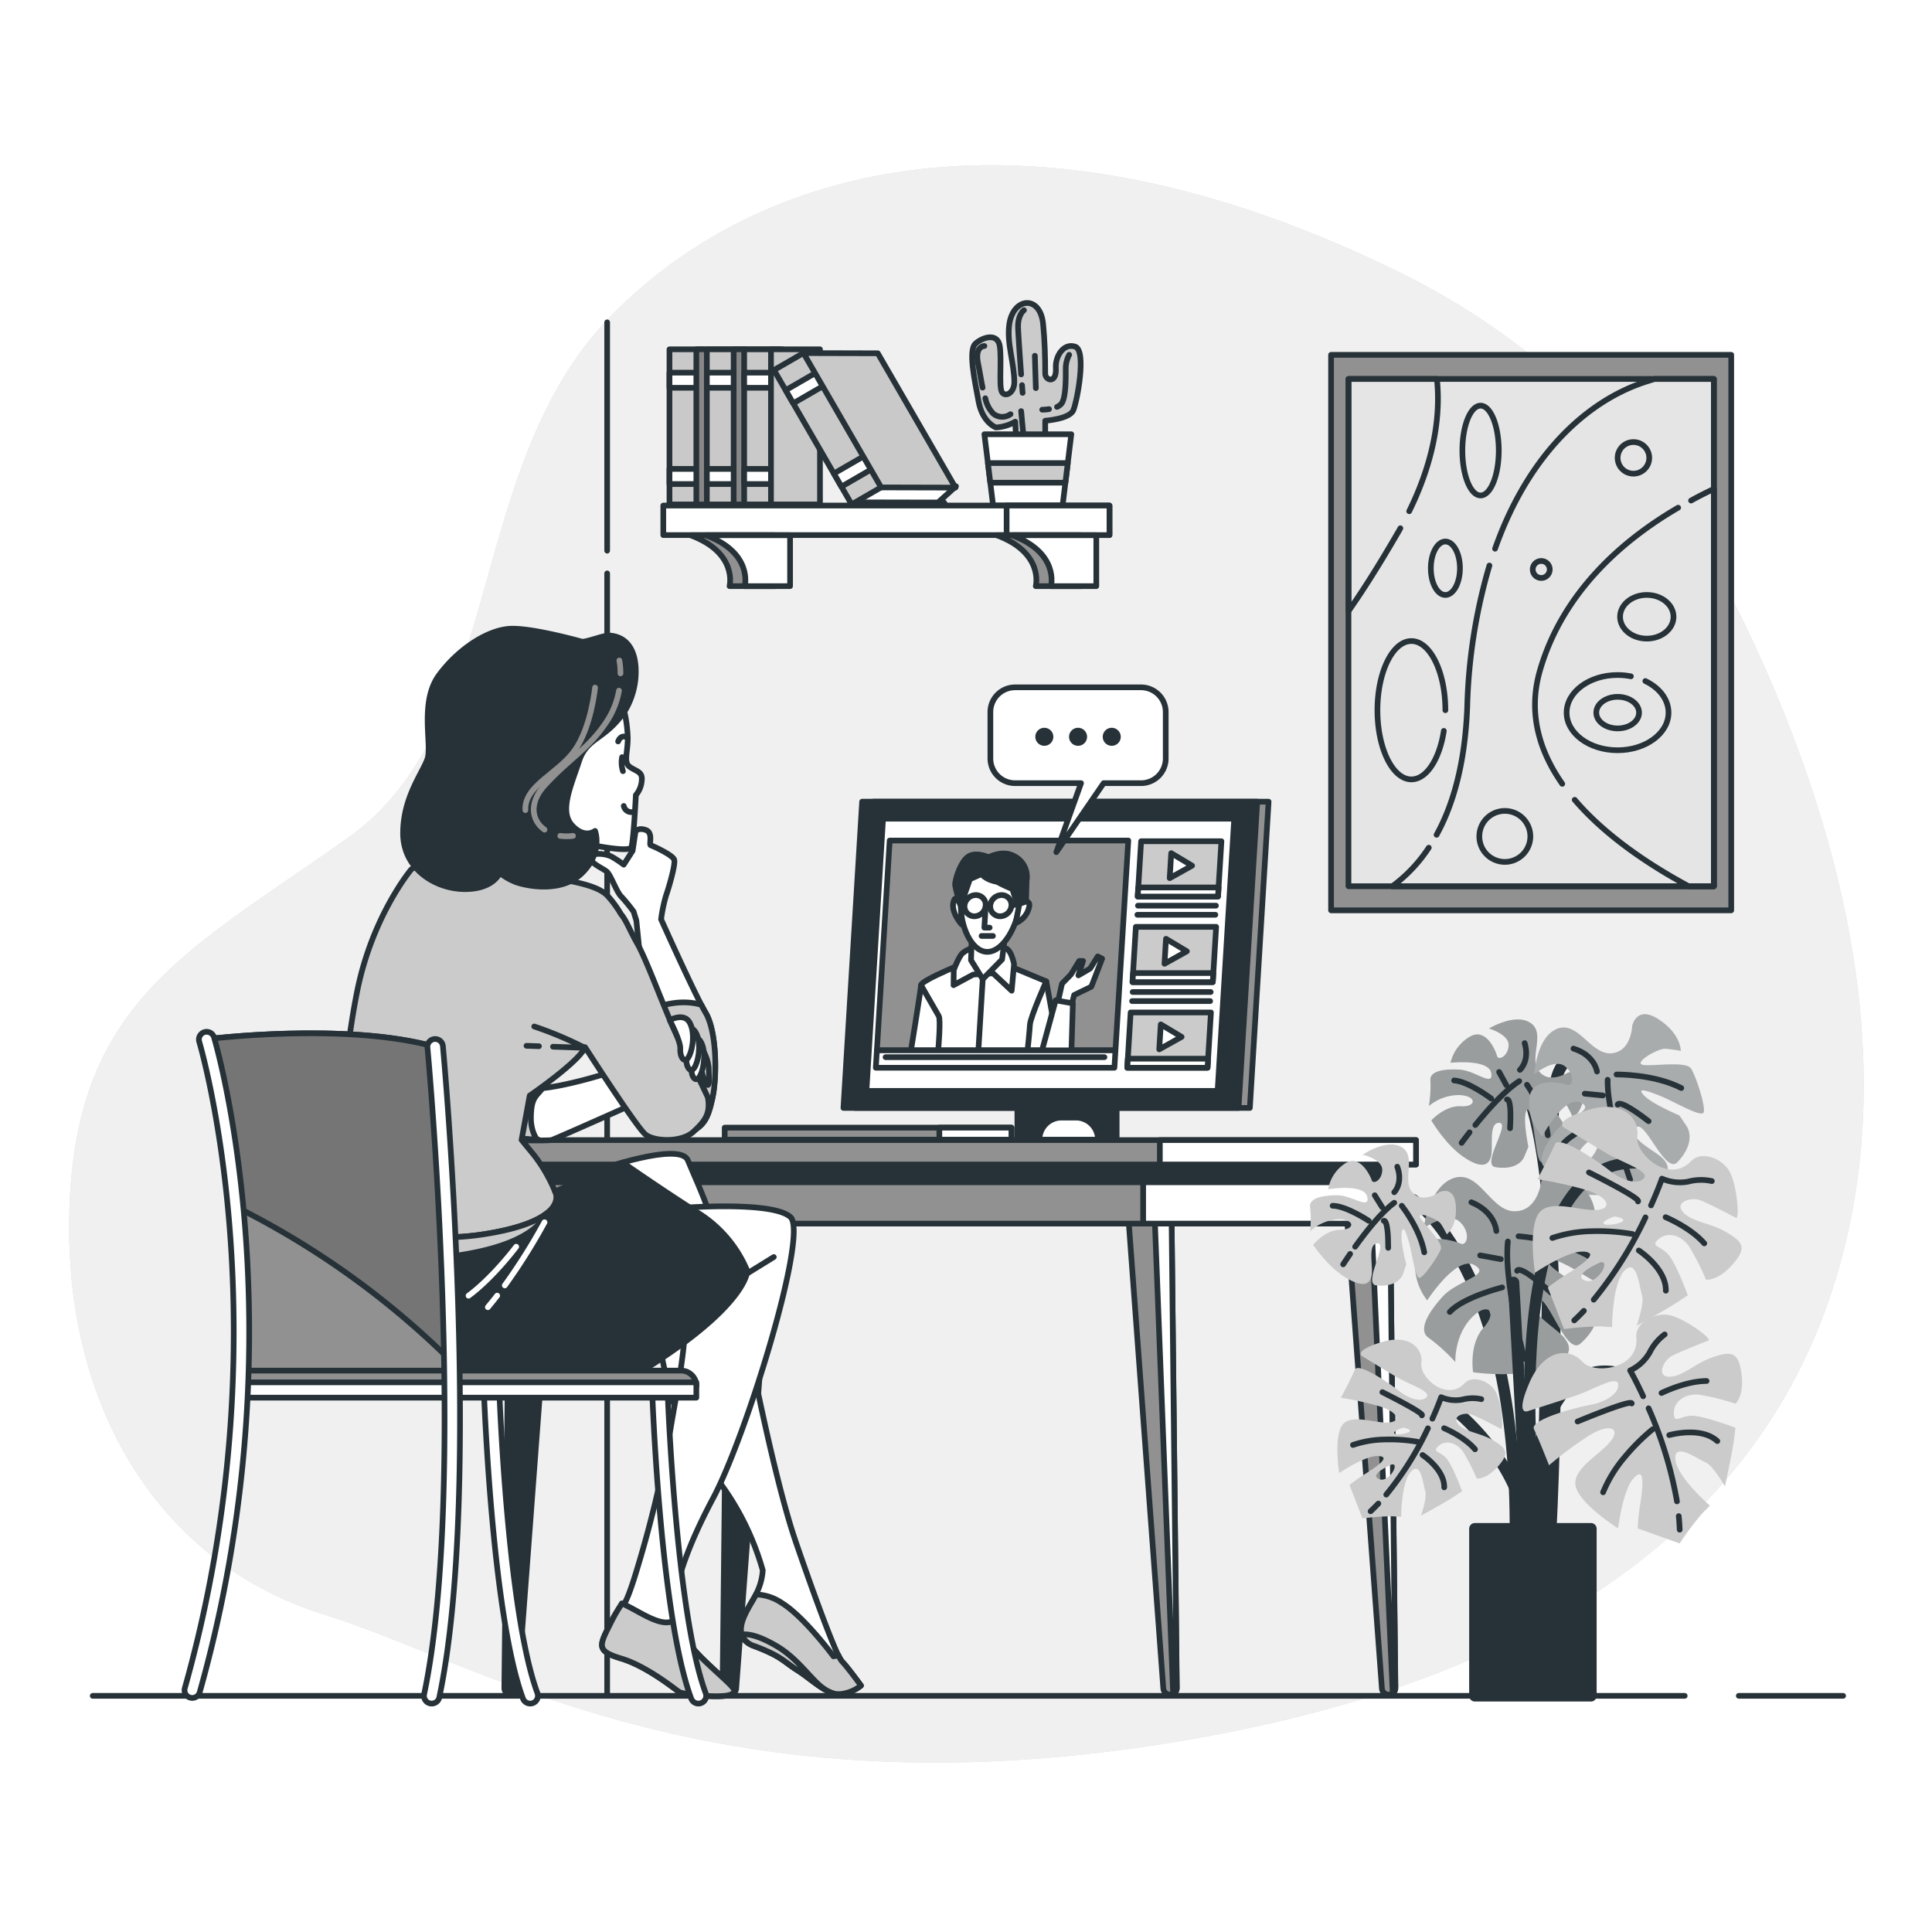 <svg xmlns="http://www.w3.org/2000/svg" width="340" height="340" fill="none"><g filter="url(#a)"><path fill="#CBCBCB" d="M324.816 156.971c-3.563-17.428-9.819-34.442-17.259-50.082-12.824-26.982-33.836-49.388-60.717-62.689-65.96-32.64-113.56-19.04-139.4 7.48-25.84 26.52-18.36 72.08-46.24 91.8-27.88 19.72-47.6 28.56-48.96 64.6-1.36 36.04 16.32 63.24 44.88 72.08 28.56 8.84 71.4 37.4 157.08 21.08s106.76-61.88 112.2-94.52c2.72-16.422 1.782-33.272-1.584-49.749Z"/><path fill="#fff" d="M324.816 156.971c-3.563-17.428-9.819-34.442-17.259-50.082-12.824-26.982-33.836-49.388-60.717-62.689-65.96-32.64-113.56-19.04-139.4 7.48-25.84 26.52-18.36 72.08-46.24 91.8-27.88 19.72-47.6 28.56-48.96 64.6-1.36 36.04 16.32 63.24 44.88 72.08 28.56 8.84 71.4 37.4 157.08 21.08s106.76-61.88 112.2-94.52c2.72-16.422 1.782-33.272-1.584-49.749Z" opacity=".7"/><path fill="#C9C9C9" stroke="#263238" stroke-linecap="round" stroke-linejoin="round" d="M123.978 57.474h-6.161v27.302h6.161V57.474Z"/><path fill="#fff" stroke="#263238" stroke-linecap="round" stroke-linejoin="round" d="M123.978 61.58h-6.161v2.666h6.161v-2.665ZM123.978 78.52h-6.161v2.665h6.161V78.52Z"/><path fill="#878787" stroke="#263238" stroke-linecap="round" stroke-linejoin="round" d="M131.165 57.474h-8.622v27.302h8.622V57.474Z"/><path fill="#C9C9C9" stroke="#263238" stroke-linecap="round" stroke-linejoin="round" d="M130.553 57.474h-6.16v27.302h6.16V57.474Z"/><path fill="#fff" stroke="#263238" stroke-linecap="round" stroke-linejoin="round" d="M130.553 61.58h-6.16v2.666h6.16v-2.665ZM130.553 78.52h-6.16v2.665h6.16V78.52Z"/><path fill="#878787" stroke="#263238" stroke-linecap="round" stroke-linejoin="round" d="M137.734 57.474h-8.622v27.302h8.622V57.474Z"/><path fill="#C9C9C9" stroke="#263238" stroke-linecap="round" stroke-linejoin="round" d="M137.122 57.474h-6.161v27.302h6.161V57.474Z"/><path fill="#fff" stroke="#263238" stroke-linecap="round" stroke-linejoin="round" d="M137.122 61.58h-6.161v2.666h6.161v-2.665ZM137.122 78.52h-6.161v2.665h6.161V78.52Z"/><path fill="#C9C9C9" stroke="#263238" stroke-linecap="round" stroke-linejoin="round" d="M144.303 57.474h-8.622v27.302h8.622V57.474Z"/><path fill="#fff" stroke="#263238" stroke-linecap="round" stroke-linejoin="round" d="M149.92 85.054h14.47l3.849-3.481H149.92v3.481Z"/><path fill="#fff" stroke="#263238" stroke-linecap="round" stroke-linejoin="round" d="m166.6 85.231-.462-.795-16.517-.034.476.83H166.6Z"/><path fill="#C9C9C9" stroke="#263238" stroke-linecap="round" stroke-linejoin="round" d="m141.542 58.042-5.333 3.084 13.667 23.635 5.334-3.084-13.668-23.635Z"/><path fill="#fff" stroke="#263238" stroke-linecap="round" stroke-linejoin="round" d="m143.6 61.588-5.333 3.084 1.334 2.308 5.333-3.085-1.334-2.307ZM152.085 76.25l-5.334 3.084 1.335 2.307 5.333-3.084-1.334-2.307Z"/><path fill="#C9C9C9" stroke="#263238" stroke-linecap="round" stroke-linejoin="round" d="m168.144 81.81-13.077-.033-13.668-23.637 13.077.034 13.668 23.637Z"/><path fill="#CBCBCB" stroke="#263238" stroke-linecap="round" stroke-linejoin="round" d="M175.27 71.23s-2.38-.85-3.06-4.59c-.68-3.74-1.87-9.01-.51-10.2 1.36-1.19 3.91-1.87 4.25.51.34 2.38-.17 6.97.34 7.99.51 1.02 2.21.34 2.21-1.7 0-3.36-1.36-6.8-.877-10.2.68-4.699 5.44-5.216 5.95 0 .285 2.883.367 5.828.367 8.724 0 1.19 2.04 1.87 1.87-1.02-.122-2.04 1.36-4.42 3.4-3.74 2.04.68.34 9.69-.34 11.22-.68 1.53-4.93 1.816-4.93 1.816v3.91l-5.1.17-.17-3.91c-1.038.6-2.203.95-3.4 1.02Z"/><path stroke="#263238" stroke-linecap="round" stroke-linejoin="round" d="M179.86 63.777c.062.85.102 1.36.102 1.36M180.2 50.592s-1.115.775-1.034 3.1c.055 1.415.327 5.332.538 8.195M182.118 58.61l.176 5.69M184.607 68a8.68 8.68 0 0 1-1.19.102M188.156 58.44a5.236 5.236 0 0 0-.605 2.413c0 1.36.088 5.175-.775 6.209a2.244 2.244 0 0 1-.755.544M173.4 66.09a5.506 5.506 0 0 0 1.415 2.72 2.502 2.502 0 0 0 3.019.08M173.237 56.889s-1.72 0-1.122 3.012c.259 1.272.497 2.836.803 4.312M179.704 68.353l.346 3.707"/><path fill="#fff" stroke="#263238" stroke-linecap="round" stroke-linejoin="round" d="m188.53 72.42-.619 5.073-.421 3.454-.49 4.019h-12.233l-.49-4.019-.421-3.454-.619-5.073h15.293Z"/><path fill="#CBCBCB" stroke="#263238" stroke-linecap="round" stroke-linejoin="round" d="m187.912 77.493-.422 3.454h-13.212l-.422-3.454h14.056Z"/><path fill="#fff" stroke="#263238" stroke-linecap="round" stroke-linejoin="round" d="M195.249 84.966h-78.52v5.202h78.52v-5.202Z"/><path fill="#fff" stroke="#263238" stroke-linecap="round" stroke-linejoin="round" d="M195.249 84.966h-18.102v5.202h18.102v-5.202Z"/><path fill="#919191" stroke="#263238" stroke-linecap="round" stroke-linejoin="round" d="M175.386 90.189c8.411 3.1 6.895 8.962 6.895 8.962h7.963v-8.962h-14.858Z"/><path fill="#fff" stroke="#263238" stroke-linecap="round" stroke-linejoin="round" d="M178.072 90.189c8.405 3.1 6.888 8.962 6.888 8.962h7.97v-8.962h-14.858Z"/><path fill="#919191" stroke="#263238" stroke-linecap="round" stroke-linejoin="round" d="M121.496 90.189c8.411 3.1 6.895 8.962 6.895 8.962h7.963v-8.962h-14.858Z"/><path fill="#fff" stroke="#263238" stroke-linecap="round" stroke-linejoin="round" d="M124.182 90.189c8.404 3.1 6.888 8.962 6.888 8.962h7.97v-8.962h-14.858Z"/><path fill="#919191" stroke="#263238" stroke-linecap="round" stroke-linejoin="round" d="M304.667 58.446h-70.42v97.757h70.42V58.446Z"/><path fill="#CBCBCB" d="M301.614 62.69h-64.307v89.27h64.307V62.69Z"/><path fill="#fff" d="M301.614 62.69h-64.307v89.27h64.307V62.69Z" opacity=".5"/><path stroke="#263238" stroke-linecap="round" stroke-linejoin="round" d="M251.444 145.18a26.542 26.542 0 0 1-6.433 6.8h56.603V62.69h-10.431l-1.36.428c-10.2 3.216-20.74 12.525-26.717 29.444"/><path stroke="#263238" stroke-linecap="round" stroke-linejoin="round" d="M262.113 95.526a96.694 96.694 0 0 0-3.903 24.82c-.374 10.092-2.523 17.347-5.393 22.563M295.324 85.347c-9.35 5.44-20.237 14.58-24.303 28.594-2.183 7.48-.136 14.226 3.91 19.999M277.121 136.755c5.61 6.569 13.6 11.737 20.066 15.211h4.427V82.049a62.424 62.424 0 0 0-4.012 2.04M247.996 85.966c4.923-10.037 5.44-18 4.876-23.277H237.32v40.841c2.299-3.271 5.114-7.643 8.514-13.505.211-.36.408-.68.605-1.06M254.089 124.624c-.755 4.943-3.026 8.534-5.705 8.534-3.298 0-5.977-5.44-5.977-12.172s2.679-12.172 5.977-12.172c3.298 0 5.977 5.44 5.977 12.172M256.925 96.002c0 2.591-1.143 4.699-2.564 4.699s-2.557-2.108-2.557-4.698c0-2.591 1.143-4.7 2.557-4.7s2.564 2.102 2.564 4.7Z"/><path stroke="#263238" stroke-linecap="round" stroke-linejoin="round" d="M289.551 115.852c2.468 1.176 4.08 3.23 4.08 5.562 0 3.652-4.012 6.616-8.969 6.616-4.958 0-8.963-2.964-8.963-6.616 0-3.652 4.012-6.623 8.963-6.623.79-.001 1.578.077 2.352.231"/><path stroke="#263238" stroke-linecap="round" stroke-linejoin="round" d="M288.443 121.414c0 1.53-1.68 2.774-3.761 2.774-2.081 0-3.76-1.244-3.76-2.774s1.686-2.781 3.76-2.781 3.761 1.244 3.761 2.781ZM294.508 104.543c0 2.122-2.101 3.842-4.699 3.842-2.597 0-4.699-1.72-4.699-3.842 0-2.121 2.102-3.842 4.699-3.842 2.598 0 4.699 1.721 4.699 3.842ZM260.556 83.191c1.769 0 3.203-3.538 3.203-7.901 0-4.364-1.434-7.902-3.203-7.902s-3.203 3.538-3.203 7.901c0 4.364 1.434 7.902 3.203 7.902ZM269.314 143.195a4.489 4.489 0 0 1-7.661 3.173 4.484 4.484 0 0 1-.973-4.891 4.49 4.49 0 0 1 7.32-1.456 4.487 4.487 0 0 1 1.314 3.174ZM290.238 76.568a2.785 2.785 0 0 1-1.714 2.575 2.78 2.78 0 1 1 1.714-2.575ZM272.728 96.213a1.495 1.495 0 1 1-.924-1.377 1.493 1.493 0 0 1 .924 1.377v0Z"/><path stroke="#263238" stroke-linecap="round" stroke-linejoin="round" d="M301.614 62.69h-64.307v89.27h64.307V62.69Z"/><path fill="#263238" stroke="#263238" stroke-linecap="round" stroke-linejoin="round" d="M196.513 189.985h-17.469v6.576h17.469v-6.576Z"/><path fill="#919191" stroke="#263238" stroke-linecap="round" stroke-linejoin="round" d="M219.953 190.978h-69.53l3.291-53.897h69.537l-3.298 53.897Z"/><path fill="#263238" stroke="#263238" stroke-linecap="round" stroke-linejoin="round" d="M217.961 190.978h-69.53l3.291-53.897h69.53l-3.291 53.897Z"/><path fill="#fff" stroke="#263238" stroke-linecap="round" stroke-linejoin="round" d="M214.282 187.979h-61.805l2.924-47.906h61.805l-2.924 47.906Z"/><path fill="#919191" stroke="#263238" stroke-linecap="round" stroke-linejoin="round" d="M196.303 180.839h-41.984l2.251-36.917h41.99l-2.257 36.917Z"/><path fill="#fff" stroke="#263238" stroke-linecap="round" stroke-linejoin="round" d="M170.884 164.982s-8.745 3.461-8.799 4.393c-.055.931-1.768 11.464-1.768 11.464h26.003l-2.19-12.131-9.621-3.998-3.625.272Z"/><path fill="#fff" stroke="#263238" stroke-linecap="round" stroke-linejoin="round" d="M171.143 162.847a4.554 4.554 0 0 0-1.789.931c-.68.68-1.509 2.931-1.509 2.931l-.034 2.666 3.447-1.864 3.502-.231 3.278 3.067.421-4.665s-.503-2.665-1.564-2.801c-1.06-.136-5.752-.034-5.752-.034Z"/><path fill="#fff" stroke="#263238" stroke-linecap="round" stroke-linejoin="round" d="m171.034 160.317-.15 4.665 2.061 3.332 3.406-3.468.531-4.264-5.848-.265Z"/><path fill="#fff" stroke="#263238" stroke-linecap="round" stroke-linejoin="round" d="M179.439 154.863c-.245 3.91-2.843 8.65-5.692 8.65s-4.869-4.76-4.631-8.65c.238-3.889 2.72-7.079 5.59-7.079 2.869 0 4.971 3.176 4.733 7.079Z"/><path fill="#fff" stroke="#263238" stroke-linecap="round" stroke-linejoin="round" d="M169.069 155.38s-.918-2.393-1.299-.53c-.381 1.863 1.496 3.862 1.496 3.862l-.197-3.332ZM179.439 154.863s2.251-.945 1.591 1.054a3.946 3.946 0 0 1-2.285 2.53l.694-3.584ZM173.468 155.38a1.726 1.726 0 0 0-1.053-1.726 1.726 1.726 0 0 0-.701-.137 2.036 2.036 0 0 0-1.979 1.863 1.743 1.743 0 0 0 .466 1.32c.165.176.365.316.587.41.221.095.46.143.701.14a2.04 2.04 0 0 0 1.979-1.87Z"/><path stroke="#263238" stroke-linecap="round" stroke-linejoin="round" d="m177.997 155.38 2.033-.53"/><path fill="#fff" stroke="#263238" stroke-linecap="round" stroke-linejoin="round" d="M177.997 155.38a1.729 1.729 0 0 0-1.049-1.724 1.731 1.731 0 0 0-.699-.139 2.036 2.036 0 0 0-1.985 1.863 1.741 1.741 0 0 0 1.754 1.87 2.038 2.038 0 0 0 1.979-1.87Z"/><path fill="#263238" stroke="#263238" stroke-linecap="round" stroke-linejoin="round" d="M174.243 146.982s-2.04-1.061-3.57-.394c-1.53.666-2.658 4.263-2.584 5.195.24 1.221.568 2.423.98 3.597l1.618-4.665 4.243-1.863-.687-1.87Z"/><path fill="#263238" stroke="#263238" stroke-linecap="round" stroke-linejoin="round" d="M172.19 147.92s3.359-2.665 6.079-1.36a4.074 4.074 0 0 1 1.955 1.788c.435.797.592 1.716.445 2.612-.04.68-.095 3.726-.095 3.726l-1.618.272-.796-2.509a22.89 22.89 0 0 1-2.679-1.265s-3.597-.469-3.291-3.264Z"/><path fill="#fff" d="m173.468 155.38-.238 3.869h.932"/><path stroke="#263238" stroke-linecap="round" stroke-linejoin="round" d="m173.468 155.38-.238 3.869h.932M172.741 160.711h1.999M172.945 168.314l-.741 12.124M184.117 168.708s-2.781 6.27-2.863 7.602c-.081 1.333-.394 4.264-.394 4.264M162.085 169.375s2.768 4.8 3.128 5.44c.36.639-.082 5.732-.082 5.732"/><path fill="#fff" stroke="#263238" stroke-linecap="round" stroke-linejoin="round" d="m185.973 173.244.918-4.135 1.564-1.598 1.476-2.4h.666l-.816 2.536 2.067-1.203 1.333-2.129.775.395-1.904 4.936-3.019 1.462-.523 2-2.537.136Z"/><path fill="#fff" stroke="#263238" stroke-linecap="round" stroke-linejoin="round" d="m188.558 180.839.251-8.262-3.033-.537-2.393 8.799h5.175ZM196.119 183.906h-41.99l.19-3.067h41.984l-.184 3.067Z"/><path stroke="#263238" stroke-linecap="round" stroke-linejoin="round" d="M155.843 182.043h38.522"/><path fill="#CBCBCB" stroke="#263238" stroke-linecap="round" stroke-linejoin="round" d="M214.35 153.775h-14.131l.599-9.731h14.13l-.598 9.731Z"/><path fill="#fff" stroke="#263238" stroke-linecap="round" stroke-linejoin="round" d="M214.35 153.775h-14.131l.102-1.598h14.131l-.102 1.598ZM209.787 148.342l-3.672-2.196-.265 4.393 3.937-2.197Z"/><path fill="#CBCBCB" stroke="#263238" stroke-linecap="round" stroke-linejoin="round" d="M213.432 168.837h-14.131l.592-9.724h14.13l-.591 9.724Z"/><path fill="#fff" stroke="#263238" stroke-linecap="round" stroke-linejoin="round" d="M213.432 168.837h-14.131l.102-1.598h14.124l-.095 1.598ZM208.869 163.411l-3.672-2.196-.265 4.392 3.937-2.196Z"/><path fill="#CBCBCB" stroke="#263238" stroke-linecap="round" stroke-linejoin="round" d="M212.507 183.906h-14.124l.592-9.731h14.13l-.598 9.731Z"/><path fill="#fff" stroke="#263238" stroke-linecap="round" stroke-linejoin="round" d="M212.507 183.906h-14.124l.096-1.598h14.13l-.102 1.598ZM207.944 178.473l-3.665-2.196-.272 4.392 3.937-2.196Z"/><path stroke="#263238" stroke-linecap="round" stroke-linejoin="round" d="M200.26 155.38h13.723M200.158 156.985h13.729M199.329 170.578h13.729M199.233 172.176h13.73"/><path fill="#fff" stroke="#263238" stroke-linecap="round" stroke-linejoin="round" d="M193.243 196.561H182.92a3.882 3.882 0 0 1 3.883-3.883h2.543a3.884 3.884 0 0 1 3.883 3.883h.014Z"/><path fill="#919191" stroke="#263238" stroke-linecap="round" stroke-linejoin="round" d="M178.004 194.446h-50.47v2.115h50.47v-2.115Z"/><path fill="#fff" stroke="#263238" stroke-linecap="round" stroke-linejoin="round" d="M177.99 194.446h-12.682v2.115h12.682v-2.115Z"/><path stroke="#263238" stroke-linecap="round" stroke-linejoin="round" d="M106.849 92.909V52.727M106.849 294.005V96.907"/><path fill="#919191" stroke="#263238" stroke-linecap="round" stroke-linejoin="round" d="m198.607 210.664 6.12 82.504a1.193 1.193 0 0 0 1.235 1.064 1.187 1.187 0 0 0 1.139-1.166l-.918-82.402h-7.576Z"/><path fill="#fff" stroke="#263238" stroke-linecap="round" stroke-linejoin="round" d="m203.225 210.664 3.23 83.456a1.183 1.183 0 0 0 .625-1.054l-.897-82.402h-2.958Z"/><path fill="#919191" stroke="#263238" stroke-linecap="round" stroke-linejoin="round" d="m237.075 210.664 6.12 82.504a1.189 1.189 0 0 0 2.035.707c.212-.217.333-.506.338-.809l-.918-82.402h-7.575Z"/><path fill="#fff" stroke="#263238" stroke-linecap="round" stroke-linejoin="round" d="m241.332 210.664 3.767 83.334a1.173 1.173 0 0 0 .449-.932l-.898-82.402h-3.318Z"/><path fill="#263238" stroke="#263238" stroke-linecap="round" stroke-linejoin="round" d="m135.673 211.562-6.12 81.6a1.18 1.18 0 0 1-1.183 1.101 1.182 1.182 0 0 1-1.21-1.183l.904-81.736 7.609.218ZM97.24 211.562l-6.12 81.6a1.182 1.182 0 0 1-2.025.746 1.197 1.197 0 0 1-.341-.848l.904-81.736 7.582.238Z"/><path fill="#919191" stroke="#263238" stroke-linecap="round" stroke-linejoin="round" d="M246.901 198.479H87.353v12.852H246.9v-12.852Z"/><path fill="#fff" stroke="#263238" stroke-linecap="round" stroke-linejoin="round" d="M246.901 198.479h-45.723v12.852h45.723v-12.852Z"/><path fill="#263238" stroke="#263238" stroke-linecap="round" stroke-linejoin="round" d="M246.901 200.519H87.353v3.542H246.9v-3.542Z"/><path fill="#919191" stroke="#263238" stroke-linecap="round" stroke-linejoin="round" d="M249.199 196.636H85.054v4.297H249.2v-4.297Z"/><path fill="#fff" stroke="#263238" stroke-linecap="round" stroke-linejoin="round" d="M249.192 196.636h-45.077v4.297h45.077v-4.297ZM200.797 116.96h-22.154a4.352 4.352 0 0 0-4.352 4.352v8.16a4.345 4.345 0 0 0 4.352 4.352h11.601l-4.345 12.138 8.323-12.138h6.575a4.34 4.34 0 0 0 4.352-4.352v-8.16a4.351 4.351 0 0 0-4.352-4.352Z"/><path fill="#263238" d="M183.784 127.248a1.584 1.584 0 1 0 0-3.168 1.584 1.584 0 0 0 0 3.168ZM189.72 127.248a1.585 1.585 0 1 0 0-3.17 1.585 1.585 0 0 0 0 3.17ZM197.234 125.664a1.587 1.587 0 0 0-.979-1.464 1.581 1.581 0 0 0-1.728.346 1.582 1.582 0 0 0 .248 2.439 1.592 1.592 0 0 0 1.487.143 1.59 1.59 0 0 0 .854-.858c.079-.192.119-.398.118-.606Z"/><path stroke="#263238" stroke-linecap="round" stroke-linejoin="round" d="M306 294.44h18.36M16.32 294.44h280.16"/><path fill="#fff" stroke="#263238" stroke-linecap="round" stroke-linejoin="round" d="M124.195 174.271c-1.992-3.4-7.854-16.49-7.854-16.49.177-1.399.464-2.781.857-4.135.483-1.36 1.7-5.481 1.455-6.337-.244-.857-3.774-2.435-4.134-2.557-.36-.123.483-2.19-.857-2.679-1.339-.49-1.822.244-1.822.244l-.51 3.4-1.564 2.448a19.867 19.867 0 0 0-2.04-1.36c-1.095-.612-3.652-.856-3.774.123-.123.979 2.04 1.822 2.795 2.434.754.612 1.706 3.529 2.563 4.386.779.85 1.51 1.742 2.19 2.673l.489 1.584s1.666 16.041 1.864 20.033c.197 3.991.795 14.552 1.992 16.143 1.197 1.591 1.401 2.598 4.76 1.401 3.359-1.197 3.985-2.795 4.76-6.385.775-3.591.823-11.54-1.17-14.926Z"/><path fill="#CBCBCB" stroke="#263238" stroke-linecap="round" stroke-linejoin="round" d="M125.392 189.217c.796-3.584.796-11.56-1.197-14.96a38.556 38.556 0 0 1-.782-1.428c-4.508-1.313-8.792.829-8.792.829l-1.088.476c.143 1.666.251 3.06.292 3.91.204 3.985.796 14.552 1.993 16.144 1.196 1.591 1.4 2.597 4.76 1.4 3.359-1.196 4.012-2.781 4.814-6.371Z"/><path fill="#fff" stroke="#263238" stroke-linecap="round" stroke-linejoin="round" d="M109.657 120.36c.491 1.804.765 3.66.816 5.529 0 2.658-.816 4.297.415 5.113 1.231.816 2.251.823 2.04 2.462a4.409 4.409 0 0 1-1.027 2.455s-.408 8.391-.816 9.214c-.408.822-5.732-.204-6.963-.415-1.231-.211-4.706 1.435-6.963-3.067-2.258-4.502-.408-11.261 3.685-14.742a100.089 100.089 0 0 1 8.813-6.549Z"/><path stroke="#263238" stroke-linecap="round" stroke-linejoin="round" d="M110.473 125.855s-1.108-.83-1.693.625M109.48 129.241a4.984 4.984 0 0 0 .15 2.475M111.52 138.856a1.36 1.36 0 0 1-1.748-1.02"/><path fill="#fff" stroke="#263238" stroke-linecap="round" stroke-linejoin="round" d="M113.839 177.344s-.68 3.114-1.285 4.76c-.605 1.646-11.458 4.665-16.184 5.29a80.442 80.442 0 0 1-9.384.619l.299 8.609s9.153.184 9.799 0c.646-.184 16.055-7.072 16.055-7.072l6.65-.87s2.795-.68 2.904-2.85c.108-2.169-2.36-8.336-3.482-9.295-1.122-.959-3.488-3.502-4.91-1.938-1.421 1.564-.462 2.747-.462 2.747Z"/><path fill="#CBCBCB" stroke="#263238" stroke-linecap="round" stroke-linejoin="round" d="M93.432 192.8c0-3.719.952-3.814 2.04-5.29a81.738 81.738 0 0 1-8.466.503l-.224 7.902s5.011.462 8.065.68c-.252.387-1.415-1.401-1.415-3.795Z"/><path fill="#CBCBCB" stroke="#263238" stroke-linecap="round" stroke-linejoin="round" d="M122.985 209.528a31.908 31.908 0 0 0-13.369-8.928l-11.941 5.093a27.328 27.328 0 0 0-3.658-6.365l-2.23-2.72 1.434-7.799s8.595-5.889 9.704-8.439l.04-.082c1.728 2.673 9.221 14.24 10.629 15.362 1.591 1.278 6.365 1.434 8.432-.476 2.067-1.911 3.026-3.183 2.55-6.046 0 0-3.183-6.847-4.937-9.873-1.754-3.026-5.569-13.845-7.48-17.191-1.36-2.393-1.924-4.08-2.89-5.208a18.828 18.828 0 0 0-2.36-3.224c-1.91-2.04-7.167-2.55-8.282-3.026-1.115-.476-1.272-.639-7.636-2.543-6.365-1.904-13.532-3.026-18.626.952 0 0-6.84 8.119-9.52 21.488-2.679 13.369-2.87 26.901-3.182 29.288-.313 2.387-3.026 14.008-3.822 20.692-.795 6.685 6.182 13.396 10.48 15.477 4.297 2.081 22.759 2.387 33.584 0 10.826-2.387 28.016-13.212 28.016-13.212s.633-6.692-4.936-13.22Z"/><path stroke="#263238" stroke-linecap="round" stroke-linejoin="round" d="m94.84 180.119-2.183-.075M94.017 176.644a65.49 65.49 0 0 1 8.908 3.753l-5.604-.19"/><path fill="#fff" stroke="#263238" stroke-linecap="round" stroke-linejoin="round" d="M123.59 180.662a7.444 7.444 0 0 1 1.129 3.271c0 1.503.252 3.516-.374 2.89-.626-.625-.884-2.767-.884-2.767l.129-3.394Z"/><path fill="#fff" stroke="#263238" stroke-linecap="round" stroke-linejoin="round" d="M119.823 178.908s2.353-1.278 3.4.259c1.047 1.536.768 4.603 0 6.12-.769 1.516-1.646.068-1.537-1.279.109-1.346-1.863-5.1-1.863-5.1Z"/><path fill="#fff" stroke="#263238" stroke-linecap="round" stroke-linejoin="round" d="M118.939 177.276s2.36-1.278 3.4.258c1.04 1.537.762 4.597 0 6.12-.762 1.524-1.646.068-1.537-1.278.109-1.346-1.863-5.1-1.863-5.1Z"/><path fill="#fff" stroke="#263238" stroke-linecap="round" stroke-linejoin="round" d="M117.857 175.515s2.36-1.279 3.4.258c1.041 1.537.769 4.604 0 6.12-.768 1.517-1.645.068-1.536-1.278.108-1.347-1.864-5.1-1.864-5.1Z"/><path fill="#263238" stroke="#263238" stroke-linecap="round" stroke-linejoin="round" d="M111.887 113.975a13.398 13.398 0 0 1-1.822 6.963c-3.482 5.324-6.753 4.706-8.16 9.01-1.408 4.305-3.51 8.772-1.265 11.261 2.244 2.489 4.08 1.02 4.08 1.02s1.435 3.686-2.251 7.371c-3.685 3.686-10.03 2.251-11.669 1.639a10.88 10.88 0 0 1-2.862-1.639s-1.027 2.87-6.12 2.87c-5.094 0-10.88-3.482-10.88-9.833s3.474-10.642 4.297-13.104c.823-2.461-1.435-10.03 2.04-14.735 3.475-4.706 8.84-8.16 12.92-8.16s12.043 2.237 12.077 2.25c.537.293 3.978-1.108 4.909-1.047 3.421.191 4.665 2.999 4.706 6.134Z"/><path stroke="#919191" stroke-linecap="round" stroke-linejoin="round" d="M98.6 143.099a8.46 8.46 0 0 0 2.237 0M108.936 117.545a14.377 14.377 0 0 1-1.979 5.134c-3.182 4.998-6.8 6.8-11.131 11.56-2.781 3.08-2.258 6.154 0 7.766M108.997 112.234c.133.75.199 1.51.197 2.271"/><path stroke="#919191" stroke-linecap="round" stroke-linejoin="round" d="M104.72 117.001s-.68 7.038-3.631 11.125c-2.951 4.087-8.84 6.12-8.63 10.445"/><path fill="#fff" stroke="#263238" stroke-linecap="round" stroke-linejoin="round" d="M132.124 234.811s4.243 21.801 7.874 32.395c3.631 10.594 7.263 20.284 8.16 21.196.898.911 3.332 4.236 3.332 4.236a6.99 6.99 0 0 1-3.937 1.516c-2.122 0-4.842-2.72-7.269-4.243-2.428-1.523-2.72-2.421-7.569-4.236-4.848-1.816-.904-6.657.306-9.085.7-1.31 1.113-2.754 1.211-4.236a47.962 47.962 0 0 0-9.989-18.469c-7.555-8.473-9.072-28.125-9.072-28.125l14.532-5.44 2.421 14.491Z"/><path fill="#CBCBCB" stroke="#263238" stroke-linecap="round" stroke-linejoin="round" d="m147.56 287.314-.877.177s-5.148-6.964-9.078-9.384a8.562 8.562 0 0 0-4.542-1.51c-1.218 2.421-5.148 7.262-.306 9.078 4.841 1.816 5.147 2.72 7.568 4.236 2.421 1.517 5.148 4.244 7.269 4.244a6.999 6.999 0 0 0 3.937-1.517s-2.427-3.332-3.332-4.236a5.1 5.1 0 0 1-.639-1.088Z"/><path fill="#CBCBCB" stroke="#263238" stroke-linecap="round" stroke-linejoin="round" d="M145.119 293.291c-2.394-1.652-4.556-5.324-8.453-7.616-3.542-2.081-5.365-2.162-6.12-2.006a3.288 3.288 0 0 0 2.217 2.006c4.849 1.816 5.148 2.72 7.569 4.236 1.53.98 3.216 2.489 4.787 3.38ZM147.56 294.155a3.582 3.582 0 0 1 0 0Z"/><path fill="#fff" stroke="#263238" stroke-linecap="round" stroke-linejoin="round" d="M105.141 201.96s14.552-5.154 15.912-1.754c1.36 3.4 7.589 16.082 5.318 21.291-2.271 5.208-18.238-14.96-20.509-15.396-2.271-.435-.986-2.618-.721-4.141Z"/><path fill="#fff" stroke="#263238" stroke-linecap="round" stroke-linejoin="round" d="M119.401 208.604s16.545-1.36 19.72 1.591c3.176 2.951-7.704 38.304-13.6 49.409-9.241 17.367-6.446 21.916-6.446 21.916s.68 2.72 5.215 7.031c4.536 4.311 5.896 4.985 4.305 5.665-1.591.68-8.385 0-9.065-.456-.68-.456-5.664-4.529-10.2-5.889-4.535-1.36-3.855-2.271-1.815-6.351s1.815-.68 4.08-7.704a207.907 207.907 0 0 0 6.419-26.418c1.204-7.283 3.04-15.28 2.523-22.685l-1.136-16.109Z"/><path fill="#263238" stroke="#263238" stroke-linecap="round" stroke-linejoin="round" d="M131.519 219.674a21.969 21.969 0 0 0-8.534-10.145c-7.235-4.618-13.369-8.929-13.369-8.929l-11.94 5.093s2.91 4.937-12.05 7.433c-11.52 1.917-22.093-.864-27.799-4.216-.795 3.951-1.625 8.343-2.04 11.56-.795 6.684 6.209 13.369 10.506 15.443 4.298 2.074 38.924 6.364 48.246.374 16.98-10.86 16.98-16.613 16.98-16.613Z"/><path fill="#CBCBCB" stroke="#263238" stroke-linecap="round" stroke-linejoin="round" d="M96.322 209.44c-1.598 1.312-4.712 2.72-10.696 3.692-11.52 1.918-22.094-.863-27.799-4.215a416.354 416.354 0 0 0-.612 3.093c3.91 2.353 12.125 6.338 21.386 5.202 11.05-1.353 15.96-4.372 17.721-7.772Z"/><path stroke="#fff" stroke-linecap="round" stroke-linejoin="round" d="M87.496 224.006c-.53.68-1.081 1.36-1.64 2.04M95.825 211.099a103.614 103.614 0 0 1-6.99 11.112M90.841 215.404s-4.08 5.44-8.384 8.615"/><path fill="#CBCBCB" stroke="#263238" stroke-linecap="round" stroke-linejoin="round" d="M124.29 288.538c-4.535-4.298-5.215-7.018-5.215-7.018a1.468 1.468 0 0 1-.354-.503c-.306.32-1.231.925-3.495.054-1.965-.754-3.828-2.04-5.794-2.903-.469.836-.924 1.36-1.917 3.352-2.04 4.08-2.72 4.991 1.815 6.351 4.536 1.36 9.52 5.44 10.2 5.889.68.449 7.48 1.136 9.065.456 1.584-.68.231-1.374-4.305-5.678Z"/><path stroke="#263238" stroke-linecap="round" stroke-linejoin="round" d="m128.466 221.979 7.711-4.76"/><path fill="#919191" stroke="#263238" stroke-linecap="round" stroke-linejoin="round" d="M36.346 178.881s24.562-3.074 40.256 1.36l2.387 59.711H42.16s2.373-32.076-5.814-61.071Z"/><path fill="#757575" stroke="#263238" stroke-linecap="round" stroke-linejoin="round" d="M76.602 180.241c-15.694-4.434-40.256-1.36-40.256-1.36a165.478 165.478 0 0 1 5.216 29.526 147.22 147.22 0 0 1 37.23 26.52l-2.19-54.686Z"/><path fill="#fff" stroke="#263238" stroke-linecap="round" stroke-linejoin="round" d="M122.917 295.8a1.358 1.358 0 0 1-1.279-.884c-5.44-14.661-6.8-52.72-6.881-54.332a1.359 1.359 0 0 1 1.312-1.407 1.36 1.36 0 0 1 1.408 1.312c0 .394 1.414 39.229 6.711 53.475a1.359 1.359 0 0 1-.802 1.748 1.256 1.256 0 0 1-.469.088ZM93.303 295.8a1.356 1.356 0 0 1-1.272-.884c-5.44-14.661-6.8-52.72-6.888-54.332a1.36 1.36 0 0 1 2.72-.095c0 .394 1.414 39.229 6.718 53.475a1.36 1.36 0 0 1-.802 1.748 1.29 1.29 0 0 1-.476.088Z"/><path fill="#919191" stroke="#263238" stroke-linecap="round" stroke-linejoin="round" d="M122.55 239.925H41.514v-2.72h78.329a2.72 2.72 0 0 1 2.72 2.72h-.013Z"/><path fill="#fff" stroke="#263238" stroke-linecap="round" stroke-linejoin="round" d="M122.543 239.265H41.514v2.699h81.029v-2.699Z"/><path fill="#fff" stroke="#263238" stroke-linecap="round" stroke-linejoin="round" d="M75.997 295.8a1.352 1.352 0 0 1-1.076-.491 1.365 1.365 0 0 1-.284-1.148c7.69-36.434.68-113.05.585-113.818a1.364 1.364 0 0 1 2.232-1.176c.279.231.454.564.488.924.075.776 7.14 77.792-.633 114.628a1.364 1.364 0 0 1-1.312 1.081ZM33.837 294.807a1.215 1.215 0 0 1-.374-.054 1.357 1.357 0 0 1-.939-1.673c17.68-62.764 2.673-113.301 2.523-113.805a1.36 1.36 0 0 1 2.598-.795c.156.51 15.422 51.768-2.503 115.335a1.359 1.359 0 0 1-1.305.992Z"/><path stroke="#263238" stroke-linecap="round" stroke-linejoin="round" stroke-width="2" d="M282.458 182.682s-8.357-4.644-8.976 5.882c-.619 10.527-2.162 78.941-2.162 78.941"/><path stroke="#263238" stroke-linecap="round" stroke-linejoin="round" stroke-width="2" d="M269.144 189.489s6.8 15.171 3.72 77.091"/><path fill="#CBCBCB" d="M275.842 184.804s-3.203 2.04-5.019-.299c-1.815-2.34 1.231-6.637-1.455-8.473-2.686-1.836-7.33.965-7.33.965s3.57 1.048 3.454 2.999c-.115 1.952-1.836 2.686-2.04 1.836-.204-.85-1.938-5.147-4.835-3.359a7.174 7.174 0 0 0-3.345 4.556s6.752-.721 7.16 1.816c.408 2.536-2.767-.442-5.555-.606-2.788-.163-5.332.245-5.148 1.932a22.196 22.196 0 0 1-.265 4.46 8.315 8.315 0 0 1 5.44-1.917c3.067.183 2.951 2.135.163 1.972-2.788-.163-5.182 2.489-5.182 2.489s2.544 4.345 5.774 6.494c3.23 2.148 4.392 1.36 4.76-.279.367-1.639-.49-5.903 1.462-5.787 1.951.116-3.23 7.358-.742 7.786 2.489.428 4.495-.292 5.148-1.931l.68-1.639s-.87-4.25-.49-5.902c.381-1.653.837.047 1.279 2.04.442 1.992.721 6.752 1.571 6.521.85-.231 3.576-3.699 4.216-5.066.639-1.367-3.591-5.522-3.543-6.358.047-.837 3.311.755 3.821 1.625a20.37 20.37 0 0 1 1 2.04s2.04-1.278 1.986-5.195c-.055-3.917-2.965-2.72-2.965-2.72Z"/><path fill="#263238" d="M275.842 184.804s-3.203 2.04-5.019-.299c-1.815-2.34 1.231-6.637-1.455-8.473-2.686-1.836-7.33.965-7.33.965s3.57 1.048 3.454 2.999c-.115 1.952-1.836 2.686-2.04 1.836-.204-.85-1.938-5.147-4.835-3.359a7.174 7.174 0 0 0-3.345 4.556s6.752-.721 7.16 1.816c.408 2.536-2.767-.442-5.555-.606-2.788-.163-5.332.245-5.148 1.932a22.196 22.196 0 0 1-.265 4.46 8.315 8.315 0 0 1 5.44-1.917c3.067.183 2.951 2.135.163 1.972-2.788-.163-5.182 2.489-5.182 2.489s2.544 4.345 5.774 6.494c3.23 2.148 4.392 1.36 4.76-.279.367-1.639-.49-5.903 1.462-5.787 1.951.116-3.23 7.358-.742 7.786 2.489.428 4.495-.292 5.148-1.931l.68-1.639s-.87-4.25-.49-5.902c.381-1.653.837.047 1.279 2.04.442 1.992.721 6.752 1.571 6.521.85-.231 3.576-3.699 4.216-5.066.639-1.367-3.591-5.522-3.543-6.358.047-.837 3.311.755 3.821 1.625a20.37 20.37 0 0 1 1 2.04s2.04-1.278 1.986-5.195c-.055-3.917-2.965-2.72-2.965-2.72Z" opacity=".3"/><path stroke="#263238" stroke-linecap="round" stroke-linejoin="round" d="M259.631 193.99c2.087-2.577 5.154-6.065 7.731-7.731M257.217 197.125s.53-.741 1.401-1.856M268.722 186.898s3.101 4.379 3.672 8.888M265.2 189.489s.871-.51.544 5.066M267.478 184.28s1.775-1.571.836-4.706M265.085 186.966l-1.265-2.312M262.426 189.326s-4.013-3.033-6.522-3.183"/><path fill="#CBCBCB" d="M287.239 176.542s-.13 4.596-3.72 4.821c-3.59.224-5.807-5.76-9.479-4.318-3.672 1.441-4.026 7.997-4.026 7.997s3.482-2.863 5.359-1.422c1.876 1.442 1.441 3.672.428 3.319-1.013-.354-6.467-1.571-6.657 2.55a8.71 8.71 0 0 0 2.278 6.46s3.883-7.256 6.711-5.937c2.829 1.32-2.332 2.476-4.399 5.155-2.067 2.679-3.4 5.501-1.571 6.473a26.715 26.715 0 0 1 4.284 3.298s-.49-3.794 1.782-6.738c2.271-2.945 4.141-1.503 2.08 1.176-2.06 2.679-1.04 6.888-1.04 6.888s6.079.415 10.431-1.36c4.352-1.774 4.379-3.461 2.979-4.964-1.401-1.502-6.243-3.529-4.801-5.44 1.441-1.91 5.168 8.249 7.296 6.046 2.129-2.204 2.768-4.699 1.571-6.474l-1.197-1.768s-4.841-2.04-6.242-3.536c-1.401-1.496.619-.802 2.91.109 2.292.911 7.249 3.883 7.603 2.869.353-1.013-1.272-6.12-2.197-7.67-.925-1.55-7.983-.17-8.785-.789-.803-.619 3.012-2.801 4.229-2.72.913.076 1.821.201 2.72.374 0 0 .109-2.91-3.849-5.528-3.957-2.618-4.698 1.129-4.698 1.129Z"/><path fill="#263238" d="M287.239 176.542s-.13 4.596-3.72 4.821c-3.59.224-5.807-5.76-9.479-4.318-3.672 1.441-4.026 7.997-4.026 7.997s3.482-2.863 5.359-1.422c1.876 1.442 1.441 3.672.428 3.319-1.013-.354-6.467-1.571-6.657 2.55a8.71 8.71 0 0 0 2.278 6.46s3.883-7.256 6.711-5.937c2.829 1.32-2.332 2.476-4.399 5.155-2.067 2.679-3.4 5.501-1.571 6.473a26.715 26.715 0 0 1 4.284 3.298s-.49-3.794 1.782-6.738c2.271-2.945 4.141-1.503 2.08 1.176-2.06 2.679-1.04 6.888-1.04 6.888s6.079.415 10.431-1.36c4.352-1.774 4.379-3.461 2.979-4.964-1.401-1.502-6.243-3.529-4.801-5.44 1.441-1.91 5.168 8.249 7.296 6.046 2.129-2.204 2.768-4.699 1.571-6.474l-1.197-1.768s-4.841-2.04-6.242-3.536c-1.401-1.496.619-.802 2.91.109 2.292.911 7.249 3.883 7.603 2.869.353-1.013-1.272-6.12-2.197-7.67-.925-1.55-7.983-.17-8.785-.789-.803-.619 3.012-2.801 4.229-2.72.913.076 1.821.201 2.72.374 0 0 .109-2.91-3.849-5.528-3.957-2.618-4.698 1.129-4.698 1.129Z" opacity=".2"/><path stroke="#263238" stroke-linecap="round" stroke-linejoin="round" d="M285.389 199.029c-1.149-3.869-2.564-9.309-2.468-13.008M286.879 203.592s-.381-1.047-.905-2.672M284.485 185.096s6.494-.122 11.397 2.38M284.689 190.4s.082-1.217 5.44 2.911M281.044 184.572s-.367-2.842-4.141-4.039M282.071 188.782l-3.176-.313M282.622 193.052s-5.773 1.952-7.63 4.366"/><path stroke="#263238" stroke-linecap="round" stroke-linejoin="round" stroke-width="2" d="M248.717 207.142s18.265 12.07 17.959 58.82"/><path fill="#CBCBCB" d="M271.239 203.953s-.585 5.29-4.76 5.208c-4.176-.081-6.12-7.194-10.527-5.875-4.406 1.319-5.406 8.84-5.406 8.84s4.298-2.978 6.324-1.129c2.027 1.85 1.313 4.373.177 3.87-1.136-.504-7.317-2.428-7.922 2.312a10.07 10.07 0 0 0 2.04 7.663s5.168-8.003 8.303-6.208c3.135 1.795-2.924 2.631-5.563 5.528-2.638 2.897-4.427 6.025-2.427 7.317a30.75 30.75 0 0 1 4.637 4.216s-.21-4.42 2.686-7.609c2.897-3.189 4.93-1.36 2.292 1.557s-1.85 7.847-1.85 7.847 6.984 1.054 12.172-.578c5.189-1.632 5.372-3.577 3.897-5.44-1.476-1.863-6.868-4.665-5.025-6.691 1.842-2.026 5.181 10.01 7.847 7.664 2.665-2.346 3.631-5.155 2.421-7.317l-1.211-2.163s-5.392-2.794-6.868-4.664c-1.475-1.87.789-.864 3.346.401 2.557 1.265 8.003 5.161 8.5 4.032.496-1.129-.891-7.167-1.809-9.064-.918-1.897-9.194-.952-10.064-1.741-.87-.789 3.747-2.944 5.141-2.72 1.038.173 2.066.4 3.08.68 0 0 .395-3.346-3.923-6.746-4.318-3.4-5.508.81-5.508.81Z"/><path fill="#263238" d="M271.239 203.953s-.585 5.29-4.76 5.208c-4.176-.081-6.12-7.194-10.527-5.875-4.406 1.319-5.406 8.84-5.406 8.84s4.298-2.978 6.324-1.129c2.027 1.85 1.313 4.373.177 3.87-1.136-.504-7.317-2.428-7.922 2.312a10.07 10.07 0 0 0 2.04 7.663s5.168-8.003 8.303-6.208c3.135 1.795-2.924 2.631-5.563 5.528-2.638 2.897-4.427 6.025-2.427 7.317a30.75 30.75 0 0 1 4.637 4.216s-.21-4.42 2.686-7.609c2.897-3.189 4.93-1.36 2.292 1.557s-1.85 7.847-1.85 7.847 6.984 1.054 12.172-.578c5.189-1.632 5.372-3.577 3.897-5.44-1.476-1.863-6.868-4.665-5.025-6.691 1.842-2.026 5.181 10.01 7.847 7.664 2.665-2.346 3.631-5.155 2.421-7.317l-1.211-2.163s-5.392-2.794-6.868-4.664c-1.475-1.87.789-.864 3.346.401 2.557 1.265 8.003 5.161 8.5 4.032.496-1.129-.891-7.167-1.809-9.064-.918-1.897-9.194-.952-10.064-1.741-.87-.789 3.747-2.944 5.141-2.72 1.038.173 2.066.4 3.08.68 0 0 .395-3.346-3.923-6.746-4.318-3.4-5.508.81-5.508.81Z" opacity=".3"/><path stroke="#263238" stroke-linecap="round" stroke-linejoin="round" d="M266.982 229.725c-.979-4.543-2.074-10.969-1.625-15.246M268.274 235.13s-.34-1.244-.796-3.168M267.24 213.561s7.48.476 12.92 3.821M266.988 219.64s.211-1.394 6.005 3.876M263.33 212.636s-.157-3.318-4.393-5.059M264.119 217.587l-3.631-.66M264.357 222.564s-6.848 1.714-9.221 4.318"/><path stroke="#263238" stroke-linecap="round" stroke-linejoin="round" stroke-width="2" d="M255.836 243.977s11.764 8.976 13.002 22.291l-2.475-44.588M284.315 237.477c-15.477-2.788-15.477 28.791-15.477 28.791"/><path stroke="#263238" stroke-linecap="round" stroke-linejoin="round" stroke-width="2" d="M270.694 265.962s-8.976-65.321 17-65.321"/><path fill="#CBCBCB" d="M278.419 235.6c-2.114-2.38-6.609-2.38-9.248 3.699-2.638 6.079-.265 5.025-.265 5.025s5.019-1.591 8.194-2.645c3.176-1.054 7.399-3.699 7.664-2.115.265 1.584-2.115 3.169-5.025 3.699-2.911.531-10.568 2.645-9.779 4.257.789 1.612 2.645 6.344 2.645 6.344a66.507 66.507 0 0 1 7.134-5.283c3.44-2.115 5.555-1.326 3.706 1.054-1.85 2.38-7.14 5.018-6.08 8.194 1.061 3.175 7.399 7.133 7.399 7.133s.795-6.603 2.645-8.718c1.85-2.114 1.85.266 1.319 3.965a42.959 42.959 0 0 0-.53 4.76l7.398 2.645a52.798 52.798 0 0 1 3.965-5.284l1.36-1.36s-5.814-5.018-6.08-8.16c-.265-3.141 3.965 0 5.284.531 1.319.53 3.434 4.229 3.434 4.229s1.326-6.079 1.591-8.194l.265-2.114s-5.555-2.115-7.67-2.115-3.169 1.584-3.169-.524 2.115-3.441 4.495-3.175a41.33 41.33 0 0 1 6.344 1.584s1.585-1.319 1.054-5.284c-.53-3.964-1.849-3.964-5.018-2.91-3.169 1.054-5.29 3.441-7.67 3.441s-1.054-2.911.53-3.699c1.584-.789 5.549-2.38 6.344-2.646.796-.265-4.229-3.964-6.874-4.494-2.646-.531-6.066 1.36-5.814 3.964.496 5.515-7.433 6.596-9.548 4.196Z"/><path stroke="#263238" stroke-linecap="round" stroke-linejoin="round" d="M295.433 262.813c.081.794.136 1.589.163 2.387M290.122 243.841a70.002 70.002 0 0 1 4.998 16.375M289.17 241.72c-1.306-2.816-2.292-4.536-2.292-4.536a7.77 7.77 0 0 0 3.434-3.169 8.839 8.839 0 0 1 2.646-3.175M277.63 246.16s9.52-3.964 9.52-3.176M292.4 241.148s4.23-2.114 7.929-2.114M290.843 247.52a36.551 36.551 0 0 0-5.026 5.025 22.872 22.872 0 0 0-3.699 6.073M293.76 248.554s5.556-1.592 8.459 1.054"/><path fill="#CBCBCB" d="M303.804 212.84c-2.877-1.7-6.059-1.741-7.623-3.536s1.503-2.72 3.141-2.04c1.639.68 5.44 2.632 6.154 3.053.714.422.225-5.786-1.108-8.16-1.333-2.373-4.984-3.706-6.8-1.788-3.842 4.032-9.84-1.258-9.432-4.413.408-3.155-2.536-6.549-8.84-4.563-6.303 1.986-3.964 3.094-3.964 3.094s4.488 2.754 7.371 4.454c2.883 1.7 7.643 3.162 6.617 4.4-1.027 1.237-3.781.482-6.086-1.36-2.306-1.843-8.922-6.25-9.602-4.611-.68 1.639-3.06 6.154-3.06 6.154a66.923 66.923 0 0 1 8.67 1.925c3.849 1.21 4.638 3.325 1.632 3.488-3.006.163-8.473-2.094-10.2.782-1.727 2.876-.537 10.261-.537 10.261s5.508-3.726 8.316-3.719c2.809.006 1.013 1.57-2.128 3.597a42.365 42.365 0 0 0-3.937 2.72l2.856 7.323a53.195 53.195 0 0 1 6.589-.476l1.863.136s0-7.684 2.203-9.962c2.203-2.278 2.598 2.992 3.067 4.339.469 1.346-.938 5.365-.938 5.365s5.44-2.985 7.221-4.175l1.775-1.183s-2.04-5.583-3.434-7.174c-1.394-1.592-3.271-1.36-1.68-2.72 1.592-1.36 3.985-.68 5.345 1.319a40.872 40.872 0 0 1 2.958 5.827s2.04.334 4.685-2.665c2.646-2.999 1.782-3.992-1.094-5.692Zm-25.004 8.459c-2.115-1.06 2.904-3.175 2.904-3.175 1.856-.259-.796 4.236-2.904 3.175Zm3.556-9.866c-.897-.449 1.802-1.36 1.802-1.36 3.904.727-.904 1.808-1.808 1.36h.006Z"/><path stroke="#263238" stroke-linecap="round" stroke-linejoin="round" d="M278.732 226.685a39.585 39.585 0 0 1-1.693 1.686M289.578 210.236a69.784 69.784 0 0 1-9.105 14.49M290.557 208.128c1.272-2.836 1.918-4.706 1.918-4.706a7.847 7.847 0 0 0 4.651.517 8.783 8.783 0 0 1 4.128-.088M288.259 207.434c.598-.523-8.63-5.107-8.63-5.107M293.121 210.208s4.372 1.809 6.8 4.604M287.293 213.173a36.635 36.635 0 0 0-7.085-.503c-2.387.03-4.755.431-7.018 1.19M288.401 216.063s4.835 3.149 4.76 7.079"/><path fill="#CBCBCB" d="M262.731 249.458c-2.312-1.36-4.875-1.394-6.12-2.842-1.244-1.449 1.204-2.176 2.523-1.632 1.319.544 4.379 2.121 4.957 2.461.578.34.177-4.664-.897-6.548-1.075-1.884-4.012-2.978-5.474-1.442-3.094 3.251-7.922-1.013-7.589-3.549.333-2.537-2.04-5.27-7.133-3.672-5.093 1.598-3.189 2.489-3.189 2.489s3.61 2.216 5.929 3.583c2.319 1.367 6.154 2.55 5.325 3.543-.83.993-3.04.394-4.896-1.095-1.857-1.489-7.181-5.032-7.725-3.713-.544 1.32-2.462 4.951-2.462 4.951 2.357.363 4.688.881 6.977 1.55 3.094.973 3.726 2.673 1.306 2.802-2.421.129-6.8-1.687-8.16.632-1.36 2.319-.436 8.262-.436 8.262s4.434-3.005 6.692-2.999c2.257.007.816 1.265-1.707 2.897a34.12 34.12 0 0 0-3.169 2.19l2.292 5.889a42.194 42.194 0 0 1 5.304-.374l1.502.102s0-6.182 1.775-8.018c1.775-1.836 2.088 2.408 2.462 3.496.374 1.088-.755 4.318-.755 4.318s4.393-2.408 5.814-3.36l1.428-.958s-1.646-4.488-2.761-5.774c-1.115-1.285-2.638-1.088-1.36-2.203 1.279-1.115 3.203-.53 4.298 1.054a33.421 33.421 0 0 1 2.387 4.692s1.638.265 3.767-2.142c2.128-2.407 1.414-3.216-.905-4.59Zm-20.128 6.8c-1.7-.85 2.34-2.55 2.34-2.55 1.489-.204-.64 3.414-2.34 2.557v-.007Zm2.877-7.929c-.728-.367 1.448-1.088 1.448-1.088 3.135.606-.734 1.449-1.448 1.088Z"/><path stroke="#263238" stroke-linecap="round" stroke-linejoin="round" d="M242.563 260.603c-.442.463-.898.918-1.36 1.36M251.287 247.364a56.109 56.109 0 0 1-7.324 11.662M252.076 245.664c1.02-2.278 1.544-3.781 1.544-3.781a6.331 6.331 0 0 0 3.74.415 7.012 7.012 0 0 1 3.318-.068M243.277 240.999s7.432 3.692 6.949 4.08M254.136 247.343s3.516 1.455 5.44 3.706M249.444 249.73a29.308 29.308 0 0 0-5.698-.401c-1.92.018-3.825.342-5.644.959M250.342 252.056s3.889 2.536 3.815 5.691"/><path fill="#CBCBCB" d="M253.293 205.816s-2.91 2.114-4.76 0c-1.849-2.115.796-6.345-1.849-7.929-2.646-1.585-6.868 1.319-6.868 1.319s3.434.796 3.434 2.645c0 1.85-1.585 2.645-1.85 1.85-.265-.796-2.115-4.76-4.76-2.904a6.803 6.803 0 0 0-2.904 4.488s6.338-1.054 6.868 1.326c.531 2.38-2.638-.265-5.283-.265-2.645 0-5.025.53-4.76 2.115a20.754 20.754 0 0 1 0 4.229 7.864 7.864 0 0 1 5.025-2.114c2.904 0 2.904 1.849.265 1.849-2.638 0-4.76 2.645-4.76 2.645s2.645 3.965 5.814 5.814c3.169 1.85 4.23 1.054 4.495-.53.265-1.584-.796-5.549 1.054-5.549s-2.638 7.133-.265 7.399c2.373.265 4.229-.531 4.76-2.115l.53-1.585s-1.061-3.964-.795-5.548c.265-1.585.795 0 1.319 1.849.523 1.85 1.061 6.338 1.856 6.079.796-.258 3.169-3.706 3.699-5.025.531-1.319-3.699-5.018-3.699-5.814 0-.795 3.169.531 3.699 1.319.531.789 1.054 1.85 1.054 1.85s1.85-1.319 1.585-5.018c-.265-3.7-2.904-2.38-2.904-2.38Z"/><path stroke="#263238" stroke-linecap="round" stroke-linejoin="round" d="M238.483 215.404c1.829-2.55 4.542-6.018 6.881-7.739M236.375 218.504s.469-.734 1.224-1.836M246.684 208.196s3.175 3.964 3.964 8.194M243.515 210.841s.788-.53.788 4.76M245.364 205.816s1.585-1.585.531-4.495M243.249 208.461l-1.319-2.115M240.87 210.841s-3.965-2.645-6.345-2.645"/><path fill="#263238" stroke="#263238" stroke-linecap="round" stroke-linejoin="round" stroke-width="2" d="M279.983 265.03h-20.434v29.41h20.434v-29.41Z"/></g><defs><filter id="a" width="348" height="348" x="-4" y="0" color-interpolation-filters="sRGB" filterUnits="userSpaceOnUse"><feFlood flood-opacity="0" result="BackgroundImageFix"/><feColorMatrix in="SourceAlpha" result="hardAlpha" values="0 0 0 0 0 0 0 0 0 0 0 0 0 0 0 0 0 0 127 0"/><feOffset dy="4"/><feGaussianBlur stdDeviation="2"/><feComposite in2="hardAlpha" operator="out"/><feColorMatrix values="0 0 0 0 0 0 0 0 0 0 0 0 0 0 0 0 0 0 0.25 0"/><feBlend in2="BackgroundImageFix" result="effect1_dropShadow_580_1530"/><feBlend in="SourceGraphic" in2="effect1_dropShadow_580_1530" result="shape"/></filter></defs></svg>